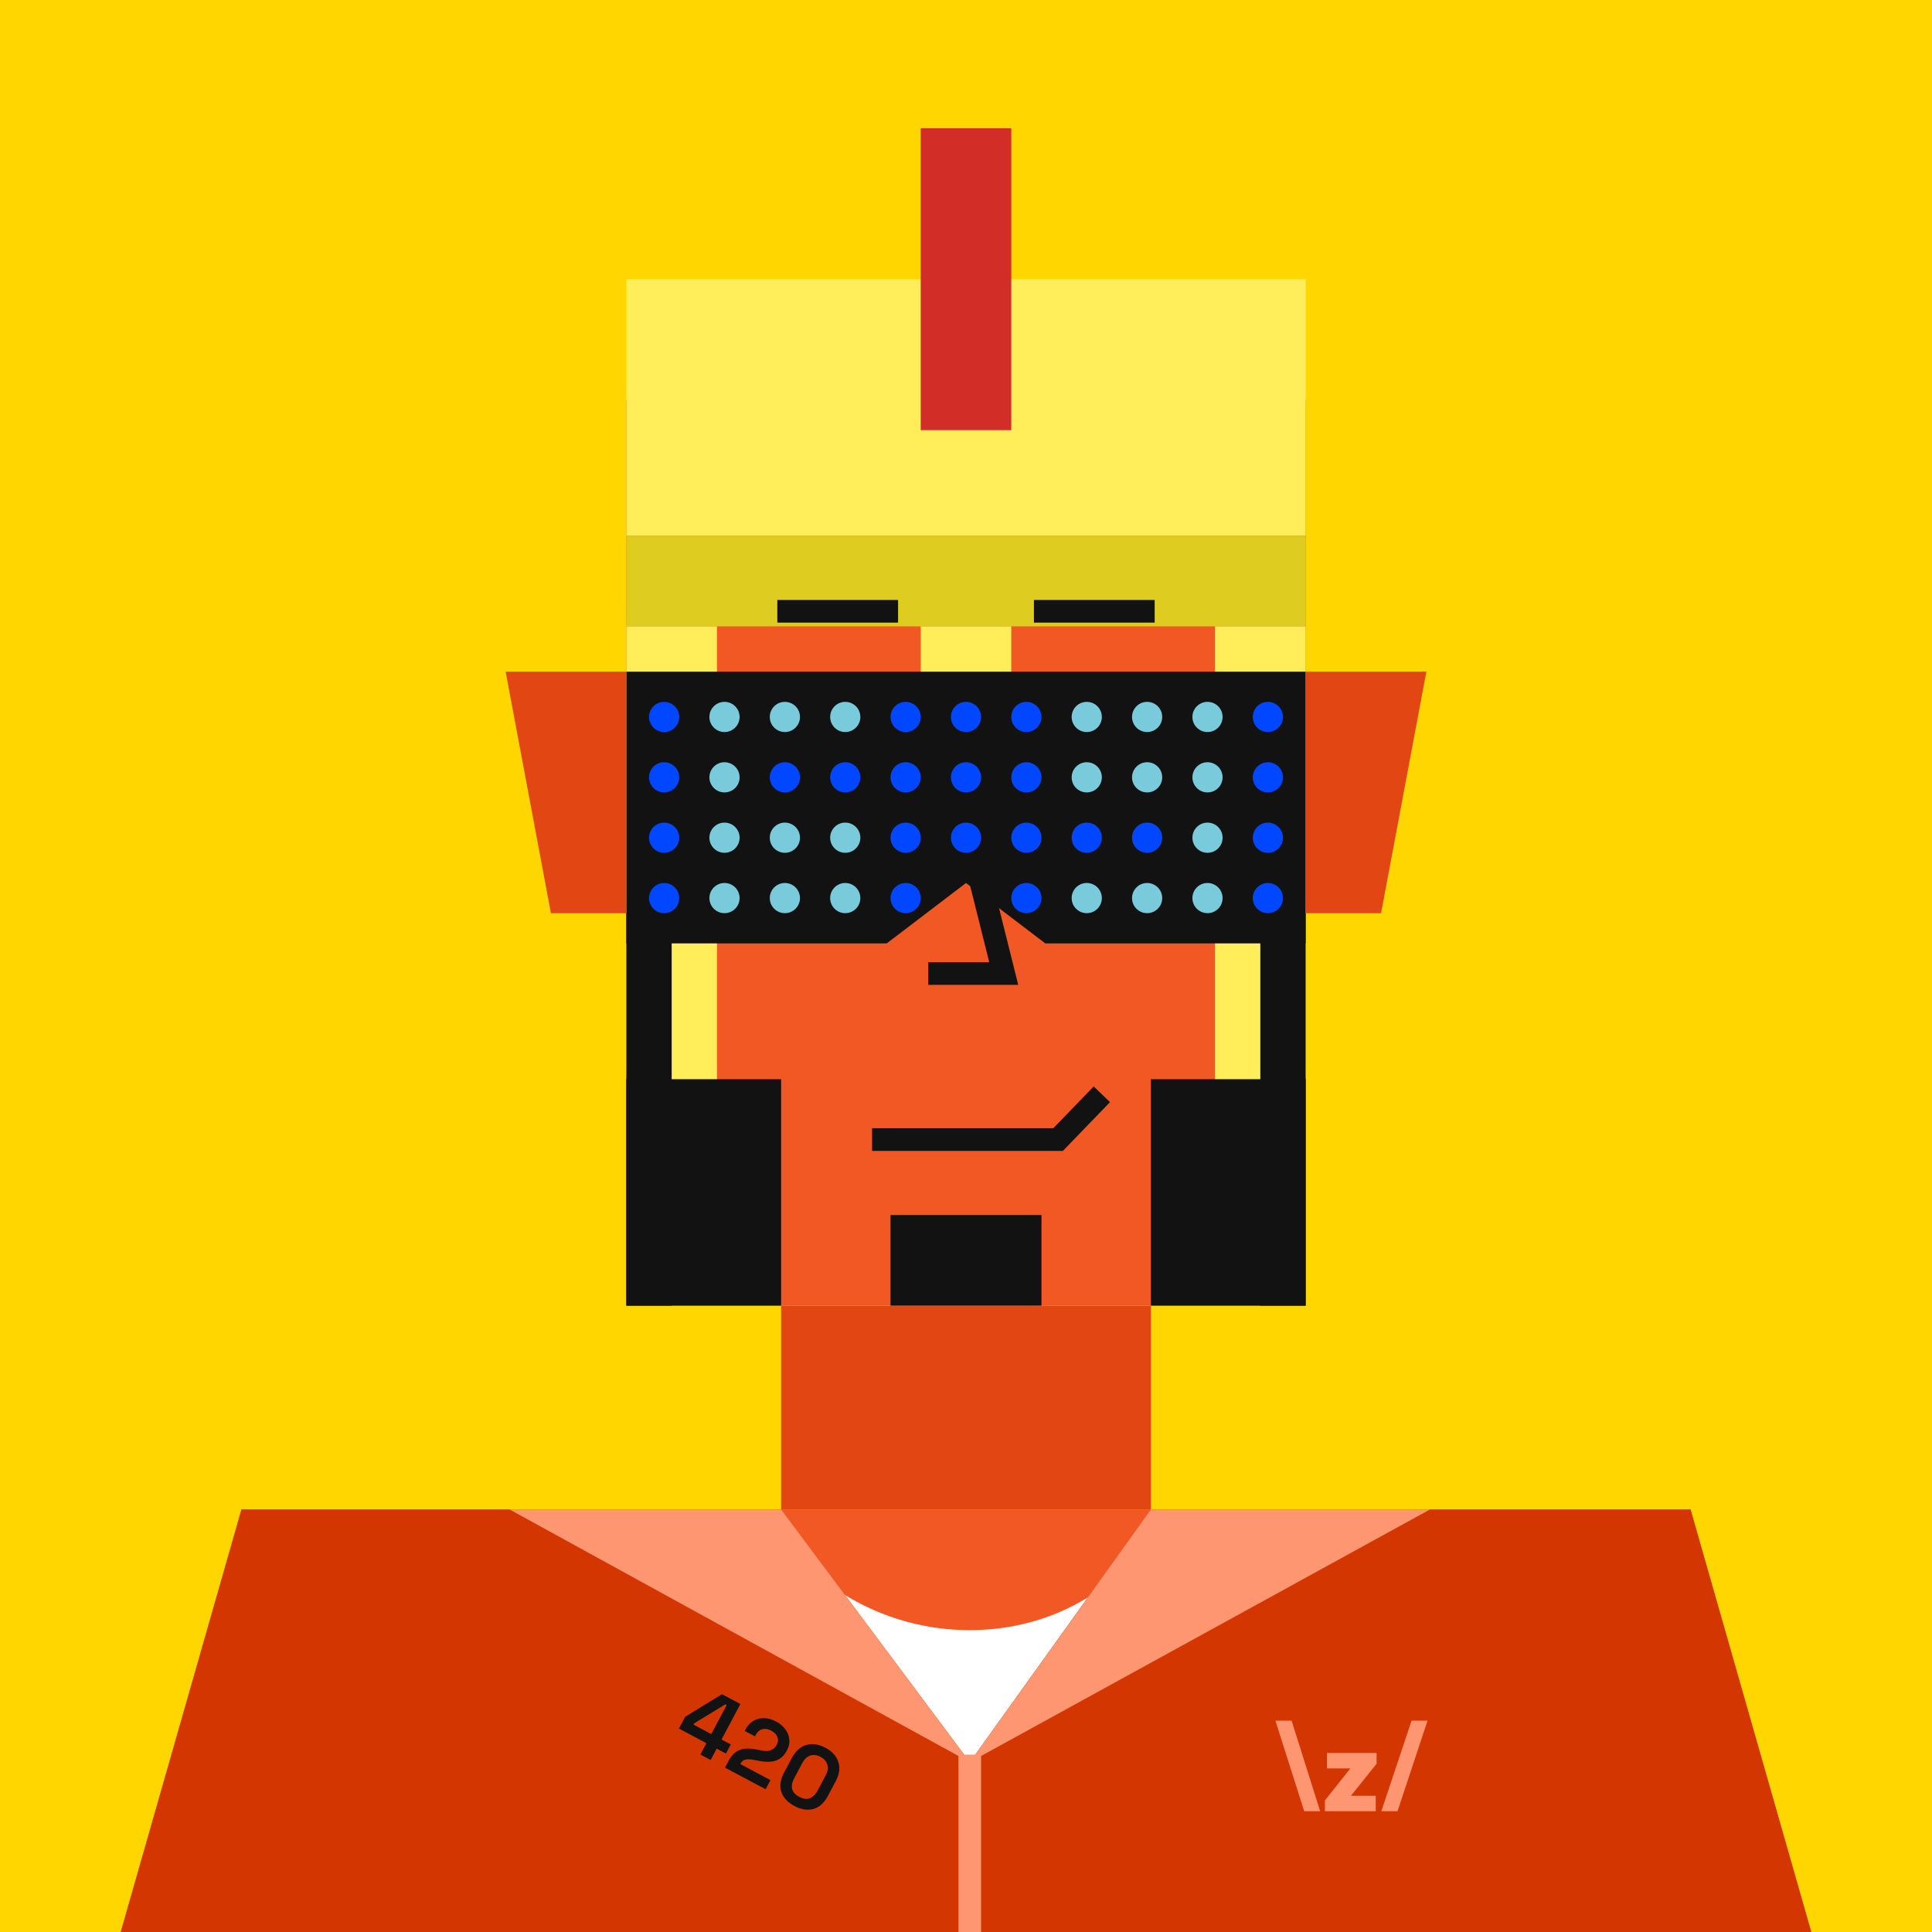 <svg xmlns="http://www.w3.org/2000/svg" width="512" height="512" fill="none"><rect width="512" height="512" fill="#FFD600 "/><g skin='0'><path fill="#E24713" d="M134 178h32v64h-20l-12-64ZM378 178h-32v64h20l12-64ZM207 346h98v54h-98z"/><path fill="#F15824" d="M64 400h384l32 112H32l32-112ZM166 106h180v240H166z"/></g><g hair='33'><path fill="#FFEE59" d="M166 142h180V74H166z"/><path fill="#DFCC21" d="M166 166h180v-24H166z"/><path fill="#FFEE59" d="M244 166h24v32l-12 12-12-12v-32ZM166 166h24v142c-13.255 0-24-10.745-24-24V166ZM346 166h-24v142c13.255 0 24-10.745 24-24V166Z"/><path fill="#D22D27" d="M244 34h24v80h-24z"/></g><g dress='90'><path fill="#fff" d="M207 481h98v-73s-15.5 24-48 24-50-24-50-24v73Z"/><path fill="#D33600" d="M64 400h143l50 67 48-67h143l32 112H32l32-112Z"/><path fill="#FF9672" d="m338 456 7.629 24h4.228l-7.565-24H338Zm36.078 0-8.01 24h4.292l7.947-24h-4.229Zm-22.425 12.652h6.2l-6.74 8.487V480h13.478v-4.101h-6.573l6.796-8.487v-2.861h-13.161v4.101Z"/><path fill="#121212" d="m185.613 464.97 1.6-3.009-7.29-3.876 1.668-3.136 9.747-5.961 4.874 2.591-5.002 9.409 2.458 1.307-1.285 2.416-2.458-1.307-1.6 3.009-2.712-1.443Zm-1.82-7.926 4.704 2.502 4.079-7.671-.381-.203-8.222 5.033-.18.339Zm8.341 11.394.947-1.78c.548-1.031 1.172-1.796 1.871-2.294a4.93 4.93 0 0 1 2.364-.918c.89-.106 1.877-.053 2.959.16l1.657.31c.612.109 1.159.137 1.64.084a2.923 2.923 0 0 0 1.29-.483c.386-.248.698-.598.939-1.05l.045-.085c.376-.706.432-1.392.17-2.057-.255-.679-.8-1.24-1.633-1.683-.82-.436-1.604-.563-2.353-.381-.727.175-1.312.679-1.755 1.512l-.203.382-2.713-1.442.181-.339c.571-1.074 1.295-1.858 2.174-2.351a5.313 5.313 0 0 1 2.862-.68c1.044.048 2.074.342 3.091.883 1.017.541 1.831 1.227 2.44 2.058.616.817.97 1.703 1.06 2.657.113.948-.083 1.895-.586 2.841l-.113.212c-.503.947-1.129 1.647-1.878 2.1a5.376 5.376 0 0 1-2.424.777 11.447 11.447 0 0 1-2.808-.188l-1.582-.298c-.705-.139-1.287-.186-1.746-.14-.452.032-.82.144-1.104.337-.262.187-.491.464-.686.831l-.045.085 7.988 4.248-1.284 2.416-10.765-5.724Zm18.4 10.164c-1.752-.931-2.902-2.159-3.451-3.683-.541-1.538-.289-3.289.755-5.253l1.983-3.73c1.014-1.907 2.313-3.073 3.899-3.499 1.593-.439 3.265-.193 5.017.738 1.766.939 2.905 2.188 3.417 3.747.533 1.552.293 3.282-.721 5.189l-1.983 3.73c-1.044 1.963-2.355 3.151-3.933 3.562-1.556.405-3.217.138-4.983-.801Zm1.285-2.416c1.059.564 1.99.687 2.793.371.816-.309 1.51-1 2.081-2.074l2.095-3.941c.579-1.088.732-2.058.46-2.909-.251-.858-.849-1.539-1.796-2.042-.975-.518-1.891-.634-2.75-.348-.845.294-1.545.963-2.101 2.009l-2.096 3.941c-.593 1.116-.786 2.092-.578 2.927.23.829.86 1.518 1.892 2.066Z"/><path fill="#FF9672" d="m207 400 50 67-122-67h72ZM305 400l-48 67 122-67h-74Z"/><path stroke="#FF9672" stroke-width="6" d="M257 465v47"/></g><g beard='9'><rect x="236" y="322" width="40" height="24" fill="#121212"/><rect x="166" y="242" width="12" height="104" fill="#121212"/><rect x="334" y="242" width="12" height="104" fill="#121212"/><path d="M166 286H207V346H166V286Z" fill="#121212"/><path d="M346 286H305V346H346V286Z" fill="#121212"/></g><g face='7'><path d="M231.114 302H280.403L292 290" stroke="#121212" stroke-width="6"/><rect width="20" height="20" x="212" y="194" fill="#121212" rx="10"><animate attributeName="rx" begin="1s" dur="2s" keyTimes="0;0.25;0.3;0.35;1" repeatCount="indefinite" values="10;10;1;10;10"/><animate attributeName="height" begin="1s" dur="2s" keyTimes="0;0.25;0.3;0.35;1" repeatCount="indefinite" values="20;20;2;20;20"/><animate attributeName="y" begin="1s" dur="2s" keyTimes="0;0.25;0.3;0.35;1" repeatCount="indefinite" values="194;194;203;194;194"/></rect><rect width="20" height="20" x="280" y="194" fill="#121212" rx="10"><animate attributeName="rx" begin="1s" dur="2s" keyTimes="0;0.25;0.3;0.35;1" repeatCount="indefinite" values="10;10;1;10;10"/><animate attributeName="height" begin="1s" dur="2s" keyTimes="0;0.25;0.3;0.35;1" repeatCount="indefinite" values="20;20;2;20;20"/><animate attributeName="y" begin="1s" dur="2s" keyTimes="0;0.25;0.3;0.35;1" repeatCount="indefinite" values="194;194;203;194;194"/></rect><path d="M206 162H238" stroke="#121212" stroke-width="6"/><path d="M274 162H306" stroke="#121212" stroke-width="6"/><path d="M256 218L266 258H246" stroke="#121212" stroke-width="6"/></g><g glass='15'><path fill="#121212" d="m235 250 21-16 21 16h69v-72H166v72h69Z"/><circle cx="176" cy="190" r="4" fill="#0047FF"/><circle cx="176" cy="206" r="4" fill="#0047FF"/><circle cx="176" cy="222" r="4" fill="#0047FF"/><circle cx="176" cy="238" r="4" fill="#0047FF"/><circle cx="192" cy="190" r="4" fill="#79CBDC"/><circle cx="192" cy="206" r="4" fill="#79CBDC"/><circle cx="192" cy="222" r="4" fill="#79CBDC"/><circle cx="192" cy="238" r="4" fill="#79CBDC"/><circle cx="208" cy="190" r="4" fill="#79CBDC"/><circle cx="208" cy="206" r="4" fill="#0047FF"/><circle cx="208" cy="222" r="4" fill="#79CBDC"/><circle cx="208" cy="238" r="4" fill="#79CBDC"/><circle cx="224" cy="190" r="4" fill="#79CBDC"/><circle cx="224" cy="206" r="4" fill="#0047FF"/><circle cx="224" cy="222" r="4" fill="#79CBDC"/><circle cx="224" cy="238" r="4" fill="#79CBDC"/><circle cx="240" cy="190" r="4" fill="#0047FF"/><circle cx="240" cy="206" r="4" fill="#0047FF"/><circle cx="240" cy="222" r="4" fill="#0047FF"/><circle cx="240" cy="238" r="4" fill="#0047FF"/><circle cx="256" cy="190" r="4" fill="#0047FF"/><circle cx="256" cy="206" r="4" fill="#0047FF"/><circle cx="256" cy="222" r="4" fill="#0047FF"/><circle cx="272" cy="190" r="4" fill="#0047FF"/><circle cx="272" cy="206" r="4" fill="#0047FF"/><circle cx="272" cy="222" r="4" fill="#0047FF"/><circle cx="272" cy="238" r="4" fill="#0047FF"/><circle cx="288" cy="190" r="4" fill="#79CBDC"/><circle cx="288" cy="206" r="4" fill="#79CBDC"/><circle cx="288" cy="222" r="4" fill="#0047FF"/><circle cx="288" cy="238" r="4" fill="#79CBDC"/><circle cx="304" cy="190" r="4" fill="#79CBDC"/><circle cx="304" cy="206" r="4" fill="#79CBDC"/><circle cx="304" cy="222" r="4" fill="#0047FF"/><circle cx="304" cy="238" r="4" fill="#79CBDC"/><circle cx="320" cy="190" r="4" fill="#79CBDC"/><circle cx="320" cy="206" r="4" fill="#79CBDC"/><circle cx="320" cy="222" r="4" fill="#79CBDC"/><circle cx="320" cy="238" r="4" fill="#79CBDC"/><circle cx="336" cy="190" r="4" fill="#0047FF"/><circle cx="336" cy="206" r="4" fill="#0047FF"/><circle cx="336" cy="222" r="4" fill="#0047FF"/><circle cx="336" cy="238" r="4" fill="#0047FF"/></g></svg>
